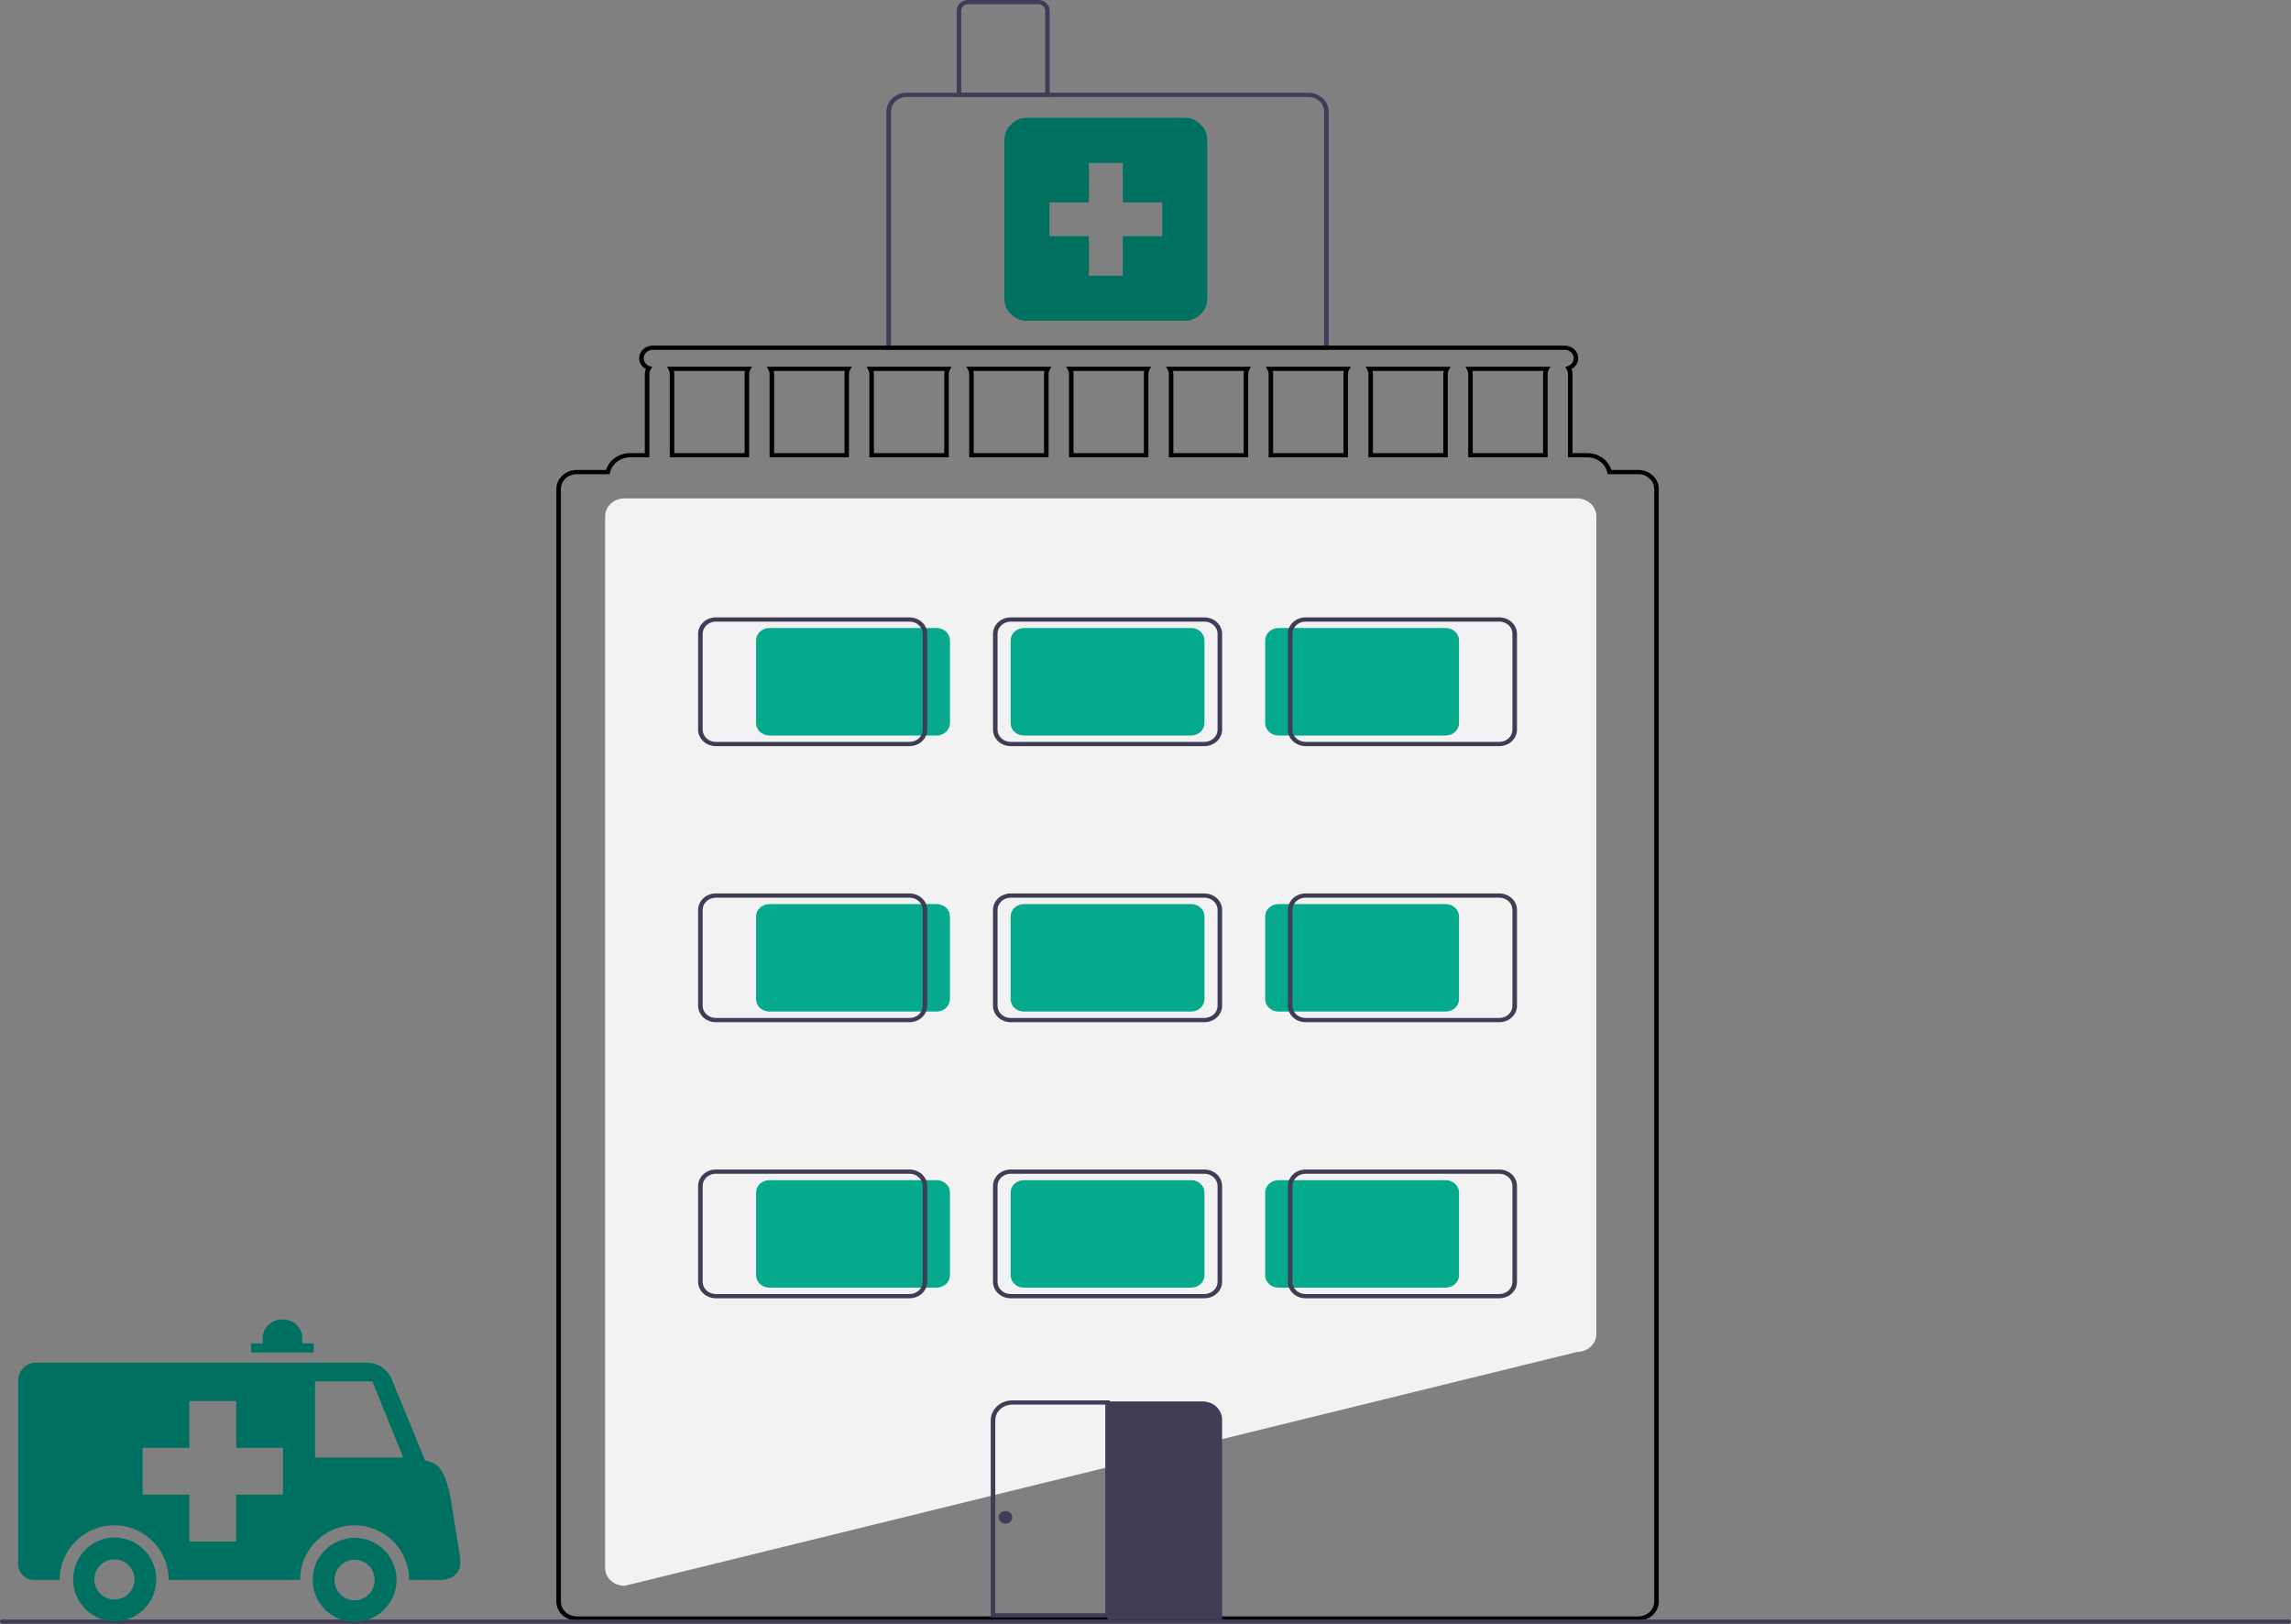 <svg width="491" height="348" viewBox="0 0 491 348" fill="none" xmlns="http://www.w3.org/2000/svg">
    <rect x="0" y="0" width="491" height="348" fill="#808080" stroke="none"/>
    <g clip-path="url(#clip0_71_106)">
        <path d="M233.375 59.083H240.625V50.625H249.083V43.375H240.625V34.917H233.375V43.375H224.917V50.625H233.375V59.083ZM220.083 68.75C218.754 68.75 217.616 68.277 216.669 67.331C215.723 66.384 215.25 65.246 215.25 63.917V30.083C215.25 28.754 215.723 27.616 216.669 26.669C217.616 25.723 218.754 25.25 220.083 25.25H253.917C255.246 25.25 256.384 25.723 257.331 26.669C258.277 27.616 258.75 28.754 258.75 30.083V63.917C258.75 65.246 258.277 66.384 257.331 67.331C256.384 68.277 255.246 68.75 253.917 68.75H220.083Z"
              fill="#007160"/>
        <path d="M133.852 339.842H133.82C132.725 339.841 131.674 339.436 130.9 338.717C130.125 337.997 129.689 337.021 129.688 336.004V110.646C129.689 109.629 130.125 108.653 130.9 107.933C131.674 107.214 132.725 106.809 133.82 106.808H337.998C339.094 106.809 340.144 107.214 340.919 107.933C341.694 108.653 342.129 109.629 342.131 110.646V285.874C342.129 286.887 341.698 287.858 340.93 288.577C340.162 289.295 339.12 289.704 338.03 289.713L133.852 339.842Z"
              fill="#F2F2F2"/>
        <path d="M284.766 74.968H189.969V23.936C189.971 22.858 190.432 21.825 191.252 21.063C192.072 20.301 193.184 19.872 194.344 19.871H280.391C281.551 19.872 282.663 20.301 283.483 21.063C284.303 21.825 284.765 22.858 284.766 23.936V74.968ZM190.941 74.065H283.794V23.936C283.793 23.098 283.434 22.294 282.796 21.701C282.158 21.109 281.293 20.775 280.391 20.774H194.344C193.442 20.775 192.577 21.109 191.939 21.701C191.301 22.294 190.942 23.098 190.941 23.936V74.065Z"
              fill="#3F3D56"/>
        <path d="M224.971 20.774H205.039V2.258C205.04 1.659 205.297 1.085 205.752 0.662C206.208 0.239 206.826 0.001 207.47 0H222.54C223.185 0.001 223.803 0.239 224.258 0.662C224.714 1.085 224.97 1.659 224.971 2.258V20.774ZM206.012 19.871H223.999V2.258C223.998 1.899 223.845 1.554 223.571 1.3C223.298 1.046 222.927 0.904 222.54 0.903H207.47C207.084 0.904 206.713 1.046 206.439 1.3C206.166 1.554 206.012 1.899 206.012 2.258V19.871Z"
              fill="#3F3D56"/>
        <path d="M142.94 78.581L143.3 79.241C143.459 79.525 143.543 79.841 143.543 80.162V98.001H160.558V80.162C160.558 79.841 160.641 79.525 160.801 79.241L161.161 78.581H142.94ZM159.586 80.162V97.098H144.515V80.162C144.515 79.934 144.486 79.706 144.428 79.485H159.673C159.615 79.706 159.585 79.934 159.586 80.162ZM164.33 78.581L164.69 79.241C164.849 79.525 164.933 79.841 164.933 80.162V98.001H181.948V80.162C181.948 79.841 182.031 79.525 182.191 79.241L182.551 78.581H164.33ZM180.976 80.162V97.098H165.905V80.162C165.906 79.934 165.876 79.706 165.818 79.485H181.063C181.005 79.706 180.975 79.934 180.976 80.162ZM185.72 78.581L186.08 79.241C186.24 79.525 186.323 79.841 186.323 80.162V98.001H203.338V80.162C203.338 79.841 203.422 79.525 203.581 79.241L203.941 78.581H185.72ZM202.366 80.162V97.098H187.295V80.162C187.296 79.934 187.266 79.706 187.208 79.485H202.453C202.395 79.706 202.365 79.934 202.366 80.162ZM207.11 78.581L207.47 79.241C207.63 79.525 207.713 79.841 207.713 80.162V98.001H224.728V80.162C224.728 79.841 224.812 79.525 224.971 79.241L225.331 78.581H207.11ZM223.756 80.162V97.098H208.686V80.162C208.686 79.934 208.656 79.706 208.598 79.485H223.843C223.785 79.706 223.756 79.934 223.756 80.162ZM228.5 78.581L228.86 79.241C229.02 79.525 229.103 79.841 229.103 80.162V98.001H246.118V80.162C246.118 79.841 246.202 79.525 246.361 79.241L246.721 78.581H228.5ZM245.146 80.162V97.098H230.076V80.162C230.076 79.934 230.046 79.706 229.988 79.485H245.234C245.175 79.706 245.146 79.934 245.146 80.162ZM249.891 78.581L250.25 79.241C250.41 79.525 250.493 79.841 250.493 80.162V98.001H267.508V80.162C267.509 79.841 267.592 79.525 267.751 79.241L268.111 78.581H249.891ZM266.536 80.162V97.098H251.466V80.162C251.466 79.934 251.437 79.706 251.378 79.485H266.624C266.565 79.706 266.536 79.934 266.536 80.162ZM271.281 78.581L271.64 79.241C271.8 79.525 271.883 79.841 271.884 80.162V98.001H288.898V80.162C288.899 79.841 288.982 79.525 289.141 79.241L289.501 78.581H271.281ZM287.926 80.162V97.098H272.856V80.162C272.856 79.934 272.827 79.706 272.768 79.485H288.014C287.955 79.706 287.926 79.934 287.926 80.162ZM292.671 78.581L293.031 79.241C293.19 79.525 293.273 79.841 293.274 80.162V98.001H310.289V80.162C310.289 79.841 310.372 79.525 310.532 79.241L310.891 78.581H292.671ZM309.316 80.162V97.098H294.246V80.162C294.246 79.934 294.217 79.706 294.158 79.485H309.404C309.345 79.706 309.316 79.934 309.316 80.162ZM314.061 78.581L314.421 79.241C314.58 79.525 314.664 79.841 314.664 80.162V98.001H331.679V80.162C331.679 79.841 331.762 79.525 331.922 79.241L332.282 78.581H314.061ZM330.706 80.162V97.098H315.636V80.162C315.636 79.934 315.607 79.706 315.548 79.485H330.794C330.735 79.706 330.706 79.934 330.706 80.162ZM314.061 78.581L314.421 79.241C314.58 79.525 314.664 79.841 314.664 80.162V98.001H331.679V80.162C331.679 79.841 331.762 79.525 331.922 79.241L332.282 78.581H314.061ZM330.706 80.162V97.098H315.636V80.162C315.636 79.934 315.607 79.706 315.548 79.485H330.794C330.735 79.706 330.706 79.934 330.706 80.162ZM292.671 78.581L293.031 79.241C293.19 79.525 293.273 79.841 293.274 80.162V98.001H310.289V80.162C310.289 79.841 310.372 79.525 310.532 79.241L310.891 78.581H292.671ZM309.316 80.162V97.098H294.246V80.162C294.246 79.934 294.217 79.706 294.158 79.485H309.404C309.345 79.706 309.316 79.934 309.316 80.162ZM271.281 78.581L271.64 79.241C271.8 79.525 271.883 79.841 271.884 80.162V98.001H288.898V80.162C288.899 79.841 288.982 79.525 289.141 79.241L289.501 78.581H271.281ZM287.926 80.162V97.098H272.856V80.162C272.856 79.934 272.827 79.706 272.768 79.485H288.014C287.955 79.706 287.926 79.934 287.926 80.162ZM249.891 78.581L250.25 79.241C250.41 79.525 250.493 79.841 250.493 80.162V98.001H267.508V80.162C267.509 79.841 267.592 79.525 267.751 79.241L268.111 78.581H249.891ZM266.536 80.162V97.098H251.466V80.162C251.466 79.934 251.437 79.706 251.378 79.485H266.624C266.565 79.706 266.536 79.934 266.536 80.162ZM228.5 78.581L228.86 79.241C229.02 79.525 229.103 79.841 229.103 80.162V98.001H246.118V80.162C246.118 79.841 246.202 79.525 246.361 79.241L246.721 78.581H228.5ZM245.146 80.162V97.098H230.076V80.162C230.076 79.934 230.046 79.706 229.988 79.485H245.234C245.175 79.706 245.146 79.934 245.146 80.162ZM207.11 78.581L207.47 79.241C207.63 79.525 207.713 79.841 207.713 80.162V98.001H224.728V80.162C224.728 79.841 224.812 79.525 224.971 79.241L225.331 78.581H207.11ZM223.756 80.162V97.098H208.686V80.162C208.686 79.934 208.656 79.706 208.598 79.485H223.843C223.785 79.706 223.756 79.934 223.756 80.162ZM185.72 78.581L186.08 79.241C186.24 79.525 186.323 79.841 186.323 80.162V98.001H203.338V80.162C203.338 79.841 203.422 79.525 203.581 79.241L203.941 78.581H185.72ZM202.366 80.162V97.098H187.295V80.162C187.296 79.934 187.266 79.706 187.208 79.485H202.453C202.395 79.706 202.365 79.934 202.366 80.162ZM164.33 78.581L164.69 79.241C164.849 79.525 164.933 79.841 164.933 80.162V98.001H181.948V80.162C181.948 79.841 182.031 79.525 182.191 79.241L182.551 78.581H164.33ZM180.976 80.162V97.098H165.905V80.162C165.906 79.934 165.876 79.706 165.818 79.485H181.063C181.005 79.706 180.975 79.934 180.976 80.162ZM142.94 78.581L143.3 79.241C143.459 79.525 143.543 79.841 143.543 80.162V98.001H160.558V80.162C160.558 79.841 160.641 79.525 160.801 79.241L161.161 78.581H142.94ZM159.586 80.162V97.098H144.515V80.162C144.515 79.934 144.486 79.706 144.428 79.485H159.673C159.615 79.706 159.585 79.934 159.586 80.162ZM314.061 78.581L314.421 79.241C314.58 79.525 314.664 79.841 314.664 80.162V98.001H331.679V80.162C331.679 79.841 331.762 79.525 331.922 79.241L332.282 78.581H314.061ZM330.706 80.162V97.098H315.636V80.162C315.636 79.934 315.607 79.706 315.548 79.485H330.794C330.735 79.706 330.706 79.934 330.706 80.162ZM292.671 78.581L293.031 79.241C293.19 79.525 293.273 79.841 293.274 80.162V98.001H310.289V80.162C310.289 79.841 310.372 79.525 310.532 79.241L310.891 78.581H292.671ZM309.316 80.162V97.098H294.246V80.162C294.246 79.934 294.217 79.706 294.158 79.485H309.404C309.345 79.706 309.316 79.934 309.316 80.162ZM271.281 78.581L271.64 79.241C271.8 79.525 271.883 79.841 271.884 80.162V98.001H288.898V80.162C288.899 79.841 288.982 79.525 289.141 79.241L289.501 78.581H271.281ZM287.926 80.162V97.098H272.856V80.162C272.856 79.934 272.827 79.706 272.768 79.485H288.014C287.955 79.706 287.926 79.934 287.926 80.162ZM249.891 78.581L250.25 79.241C250.41 79.525 250.493 79.841 250.493 80.162V98.001H267.508V80.162C267.509 79.841 267.592 79.525 267.751 79.241L268.111 78.581H249.891ZM266.536 80.162V97.098H251.466V80.162C251.466 79.934 251.437 79.706 251.378 79.485H266.624C266.565 79.706 266.536 79.934 266.536 80.162ZM228.5 78.581L228.86 79.241C229.02 79.525 229.103 79.841 229.103 80.162V98.001H246.118V80.162C246.118 79.841 246.202 79.525 246.361 79.241L246.721 78.581H228.5ZM245.146 80.162V97.098H230.076V80.162C230.076 79.934 230.046 79.706 229.988 79.485H245.234C245.175 79.706 245.146 79.934 245.146 80.162ZM207.11 78.581L207.47 79.241C207.63 79.525 207.713 79.841 207.713 80.162V98.001H224.728V80.162C224.728 79.841 224.812 79.525 224.971 79.241L225.331 78.581H207.11ZM223.756 80.162V97.098H208.686V80.162C208.686 79.934 208.656 79.706 208.598 79.485H223.843C223.785 79.706 223.756 79.934 223.756 80.162ZM185.72 78.581L186.08 79.241C186.24 79.525 186.323 79.841 186.323 80.162V98.001H203.338V80.162C203.338 79.841 203.422 79.525 203.581 79.241L203.941 78.581H185.72ZM202.366 80.162V97.098H187.295V80.162C187.296 79.934 187.266 79.706 187.208 79.485H202.453C202.395 79.706 202.365 79.934 202.366 80.162ZM164.33 78.581L164.69 79.241C164.849 79.525 164.933 79.841 164.933 80.162V98.001H181.948V80.162C181.948 79.841 182.031 79.525 182.191 79.241L182.551 78.581H164.33ZM180.976 80.162V97.098H165.905V80.162C165.906 79.934 165.876 79.706 165.818 79.485H181.063C181.005 79.706 180.975 79.934 180.976 80.162ZM142.94 78.581L143.3 79.241C143.459 79.525 143.543 79.841 143.543 80.162V98.001H160.558V80.162C160.558 79.841 160.641 79.525 160.801 79.241L161.161 78.581H142.94ZM159.586 80.162V97.098H144.515V80.162C144.515 79.934 144.486 79.706 144.428 79.485H159.673C159.615 79.706 159.585 79.934 159.586 80.162ZM314.061 78.581L314.421 79.241C314.58 79.525 314.664 79.841 314.664 80.162V98.001H331.679V80.162C331.679 79.841 331.762 79.525 331.922 79.241L332.282 78.581H314.061ZM330.706 80.162V97.098H315.636V80.162C315.636 79.934 315.607 79.706 315.548 79.485H330.794C330.735 79.706 330.706 79.934 330.706 80.162ZM292.671 78.581L293.031 79.241C293.19 79.525 293.273 79.841 293.274 80.162V98.001H310.289V80.162C310.289 79.841 310.372 79.525 310.532 79.241L310.891 78.581H292.671ZM309.316 80.162V97.098H294.246V80.162C294.246 79.934 294.217 79.706 294.158 79.485H309.404C309.345 79.706 309.316 79.934 309.316 80.162ZM271.281 78.581L271.64 79.241C271.8 79.525 271.883 79.841 271.884 80.162V98.001H288.898V80.162C288.899 79.841 288.982 79.525 289.141 79.241L289.501 78.581H271.281ZM287.926 80.162V97.098H272.856V80.162C272.856 79.934 272.827 79.706 272.768 79.485H288.014C287.955 79.706 287.926 79.934 287.926 80.162ZM249.891 78.581L250.25 79.241C250.41 79.525 250.493 79.841 250.493 80.162V98.001H267.508V80.162C267.509 79.841 267.592 79.525 267.751 79.241L268.111 78.581H249.891ZM266.536 80.162V97.098H251.466V80.162C251.466 79.934 251.437 79.706 251.378 79.485H266.624C266.565 79.706 266.536 79.934 266.536 80.162ZM228.5 78.581L228.86 79.241C229.02 79.525 229.103 79.841 229.103 80.162V98.001H246.118V80.162C246.118 79.841 246.202 79.525 246.361 79.241L246.721 78.581H228.5ZM245.146 80.162V97.098H230.076V80.162C230.076 79.934 230.046 79.706 229.988 79.485H245.234C245.175 79.706 245.146 79.934 245.146 80.162ZM207.11 78.581L207.47 79.241C207.63 79.525 207.713 79.841 207.713 80.162V98.001H224.728V80.162C224.728 79.841 224.812 79.525 224.971 79.241L225.331 78.581H207.11ZM223.756 80.162V97.098H208.686V80.162C208.686 79.934 208.656 79.706 208.598 79.485H223.843C223.785 79.706 223.756 79.934 223.756 80.162ZM185.72 78.581L186.08 79.241C186.24 79.525 186.323 79.841 186.323 80.162V98.001H203.338V80.162C203.338 79.841 203.422 79.525 203.581 79.241L203.941 78.581H185.72ZM202.366 80.162V97.098H187.295V80.162C187.296 79.934 187.266 79.706 187.208 79.485H202.453C202.395 79.706 202.365 79.934 202.366 80.162ZM164.33 78.581L164.69 79.241C164.849 79.525 164.933 79.841 164.933 80.162V98.001H181.948V80.162C181.948 79.841 182.031 79.525 182.191 79.241L182.551 78.581H164.33ZM180.976 80.162V97.098H165.905V80.162C165.906 79.934 165.876 79.706 165.818 79.485H181.063C181.005 79.706 180.975 79.934 180.976 80.162ZM142.94 78.581L143.3 79.241C143.459 79.525 143.543 79.841 143.543 80.162V98.001H160.558V80.162C160.558 79.841 160.641 79.525 160.801 79.241L161.161 78.581H142.94ZM159.586 80.162V97.098H144.515V80.162C144.515 79.934 144.486 79.706 144.428 79.485H159.673C159.615 79.706 159.585 79.934 159.586 80.162ZM314.061 78.581L314.421 79.241C314.58 79.525 314.664 79.841 314.664 80.162V98.001H331.679V80.162C331.679 79.841 331.762 79.525 331.922 79.241L332.282 78.581H314.061ZM330.706 80.162V97.098H315.636V80.162C315.636 79.934 315.607 79.706 315.548 79.485H330.794C330.735 79.706 330.706 79.934 330.706 80.162ZM292.671 78.581L293.031 79.241C293.19 79.525 293.273 79.841 293.274 80.162V98.001H310.289V80.162C310.289 79.841 310.372 79.525 310.532 79.241L310.891 78.581H292.671ZM309.316 80.162V97.098H294.246V80.162C294.246 79.934 294.217 79.706 294.158 79.485H309.404C309.345 79.706 309.316 79.934 309.316 80.162ZM271.281 78.581L271.64 79.241C271.8 79.525 271.883 79.841 271.884 80.162V98.001H288.898V80.162C288.899 79.841 288.982 79.525 289.141 79.241L289.501 78.581H271.281ZM287.926 80.162V97.098H272.856V80.162C272.856 79.934 272.827 79.706 272.768 79.485H288.014C287.955 79.706 287.926 79.934 287.926 80.162ZM249.891 78.581L250.25 79.241C250.41 79.525 250.493 79.841 250.493 80.162V98.001H267.508V80.162C267.509 79.841 267.592 79.525 267.751 79.241L268.111 78.581H249.891ZM266.536 80.162V97.098H251.466V80.162C251.466 79.934 251.437 79.706 251.378 79.485H266.624C266.565 79.706 266.536 79.934 266.536 80.162ZM228.5 78.581L228.86 79.241C229.02 79.525 229.103 79.841 229.103 80.162V98.001H246.118V80.162C246.118 79.841 246.202 79.525 246.361 79.241L246.721 78.581H228.5ZM245.146 80.162V97.098H230.076V80.162C230.076 79.934 230.046 79.706 229.988 79.485H245.234C245.175 79.706 245.146 79.934 245.146 80.162ZM207.11 78.581L207.47 79.241C207.63 79.525 207.713 79.841 207.713 80.162V98.001H224.728V80.162C224.728 79.841 224.812 79.525 224.971 79.241L225.331 78.581H207.11ZM223.756 80.162V97.098H208.686V80.162C208.686 79.934 208.656 79.706 208.598 79.485H223.843C223.785 79.706 223.756 79.934 223.756 80.162ZM185.72 78.581L186.08 79.241C186.24 79.525 186.323 79.841 186.323 80.162V98.001H203.338V80.162C203.338 79.841 203.422 79.525 203.581 79.241L203.941 78.581H185.72ZM202.366 80.162V97.098H187.295V80.162C187.296 79.934 187.266 79.706 187.208 79.485H202.453C202.395 79.706 202.365 79.934 202.366 80.162ZM164.33 78.581L164.69 79.241C164.849 79.525 164.933 79.841 164.933 80.162V98.001H181.948V80.162C181.948 79.841 182.031 79.525 182.191 79.241L182.551 78.581H164.33ZM180.976 80.162V97.098H165.905V80.162C165.906 79.934 165.876 79.706 165.818 79.485H181.063C181.005 79.706 180.975 79.934 180.976 80.162ZM142.94 78.581L143.3 79.241C143.459 79.525 143.543 79.841 143.543 80.162V98.001H160.558V80.162C160.558 79.841 160.641 79.525 160.801 79.241L161.161 78.581H142.94ZM159.586 80.162V97.098H144.515V80.162C144.515 79.934 144.486 79.706 144.428 79.485H159.673C159.615 79.706 159.585 79.934 159.586 80.162ZM314.061 78.581L314.421 79.241C314.58 79.525 314.664 79.841 314.664 80.162V98.001H331.679V80.162C331.679 79.841 331.762 79.525 331.922 79.241L332.282 78.581H314.061ZM330.706 80.162V97.098H315.636V80.162C315.636 79.934 315.607 79.706 315.548 79.485H330.794C330.735 79.706 330.706 79.934 330.706 80.162ZM293.031 79.241C293.19 79.525 293.273 79.841 293.274 80.162V98.001H310.289V80.162C310.289 79.841 310.372 79.525 310.532 79.241L310.891 78.581H292.671L293.031 79.241ZM309.404 79.485C309.345 79.706 309.316 79.934 309.316 80.162V97.098H294.246V80.162C294.246 79.934 294.217 79.706 294.158 79.485H309.404ZM271.64 79.241C271.8 79.525 271.883 79.841 271.884 80.162V98.001H288.898V80.162C288.899 79.841 288.982 79.525 289.141 79.241L289.501 78.581H271.281L271.64 79.241ZM288.014 79.485C287.955 79.706 287.926 79.934 287.926 80.162V97.098H272.856V80.162C272.856 79.934 272.827 79.706 272.768 79.485H288.014ZM250.25 79.241C250.41 79.525 250.493 79.841 250.493 80.162V98.001H267.508V80.162C267.509 79.841 267.592 79.525 267.751 79.241L268.111 78.581H249.891L250.25 79.241ZM266.624 79.485C266.565 79.706 266.536 79.934 266.536 80.162V97.098H251.466V80.162C251.466 79.934 251.437 79.706 251.378 79.485H266.624ZM228.86 79.241C229.02 79.525 229.103 79.841 229.103 80.162V98.001H246.118V80.162C246.118 79.841 246.202 79.525 246.361 79.241L246.721 78.581H228.5L228.86 79.241ZM245.234 79.485C245.175 79.706 245.146 79.934 245.146 80.162V97.098H230.076V80.162C230.076 79.934 230.046 79.706 229.988 79.485H245.234ZM207.47 79.241C207.63 79.525 207.713 79.841 207.713 80.162V98.001H224.728V80.162C224.728 79.841 224.812 79.525 224.971 79.241L225.331 78.581H207.11L207.47 79.241ZM223.843 79.485C223.785 79.706 223.756 79.934 223.756 80.162V97.098H208.686V80.162C208.686 79.934 208.656 79.706 208.598 79.485H223.843ZM186.08 79.241C186.24 79.525 186.323 79.841 186.323 80.162V98.001H203.338V80.162C203.338 79.841 203.422 79.525 203.581 79.241L203.941 78.581H185.72L186.08 79.241ZM202.453 79.485C202.395 79.706 202.365 79.934 202.366 80.162V97.098H187.295V80.162C187.296 79.934 187.266 79.706 187.208 79.485H202.453ZM164.69 79.241C164.849 79.525 164.933 79.841 164.933 80.162V98.001H181.948V80.162C181.948 79.841 182.031 79.525 182.191 79.241L182.551 78.581H164.33L164.69 79.241ZM181.063 79.485C181.005 79.706 180.975 79.934 180.976 80.162V97.098H165.905V80.162C165.906 79.934 165.876 79.706 165.818 79.485H181.063ZM143.3 79.241C143.459 79.525 143.543 79.841 143.543 80.162V98.001H160.558V80.162C160.558 79.841 160.641 79.525 160.801 79.241L161.161 78.581H142.94L143.3 79.241ZM159.673 79.485C159.615 79.706 159.585 79.934 159.586 80.162V97.098H144.515V80.162C144.515 79.934 144.486 79.706 144.428 79.485H159.673ZM314.421 79.241C314.58 79.525 314.664 79.841 314.664 80.162V98.001H331.679V80.162C331.679 79.841 331.762 79.525 331.922 79.241L332.282 78.581H314.061L314.421 79.241ZM330.794 79.485C330.735 79.706 330.706 79.934 330.706 80.162V97.098H315.636V80.162C315.636 79.934 315.607 79.706 315.548 79.485H330.794ZM293.031 79.241C293.19 79.525 293.273 79.841 293.274 80.162V98.001H310.289V80.162C310.289 79.841 310.372 79.525 310.532 79.241L310.891 78.581H292.671L293.031 79.241ZM309.404 79.485C309.345 79.706 309.316 79.934 309.316 80.162V97.098H294.246V80.162C294.246 79.934 294.217 79.706 294.158 79.485H309.404ZM271.64 79.241C271.8 79.525 271.883 79.841 271.884 80.162V98.001H288.898V80.162C288.899 79.841 288.982 79.525 289.141 79.241L289.501 78.581H271.281L271.64 79.241ZM288.014 79.485C287.955 79.706 287.926 79.934 287.926 80.162V97.098H272.856V80.162C272.856 79.934 272.827 79.706 272.768 79.485H288.014ZM250.25 79.241C250.41 79.525 250.493 79.841 250.493 80.162V98.001H267.508V80.162C267.509 79.841 267.592 79.525 267.751 79.241L268.111 78.581H249.891L250.25 79.241ZM266.624 79.485C266.565 79.706 266.536 79.934 266.536 80.162V97.098H251.466V80.162C251.466 79.934 251.437 79.706 251.378 79.485H266.624ZM228.86 79.241C229.02 79.525 229.103 79.841 229.103 80.162V98.001H246.118V80.162C246.118 79.841 246.202 79.525 246.361 79.241L246.721 78.581H228.5L228.86 79.241ZM245.234 79.485C245.175 79.706 245.146 79.934 245.146 80.162V97.098H230.076V80.162C230.076 79.934 230.046 79.706 229.988 79.485H245.234ZM207.47 79.241C207.63 79.525 207.713 79.841 207.713 80.162V98.001H224.728V80.162C224.728 79.841 224.812 79.525 224.971 79.241L225.331 78.581H207.11L207.47 79.241ZM223.843 79.485C223.785 79.706 223.756 79.934 223.756 80.162V97.098H208.686V80.162C208.686 79.934 208.656 79.706 208.598 79.485H223.843ZM186.08 79.241C186.24 79.525 186.323 79.841 186.323 80.162V98.001H203.338V80.162C203.338 79.841 203.422 79.525 203.581 79.241L203.941 78.581H185.72L186.08 79.241ZM202.453 79.485C202.395 79.706 202.365 79.934 202.366 80.162V97.098H187.295V80.162C187.296 79.934 187.266 79.706 187.208 79.485H202.453ZM164.69 79.241C164.849 79.525 164.933 79.841 164.933 80.162V98.001H181.948V80.162C181.948 79.841 182.031 79.525 182.191 79.241L182.551 78.581H164.33L164.69 79.241ZM181.063 79.485C181.005 79.706 180.975 79.934 180.976 80.162V97.098H165.905V80.162C165.906 79.934 165.876 79.706 165.818 79.485H181.063ZM143.3 79.241C143.459 79.525 143.543 79.841 143.543 80.162V98.001H160.558V80.162C160.558 79.841 160.641 79.525 160.801 79.241L161.161 78.581H142.94L143.3 79.241ZM159.673 79.485C159.615 79.706 159.585 79.934 159.586 80.162V97.098H144.515V80.162C144.515 79.934 144.486 79.706 144.428 79.485H159.673ZM351.124 100.711H345.329C345.01 99.672 344.335 98.757 343.408 98.106C342.48 97.454 341.349 97.1 340.186 97.098H337.026V80.162C337.027 79.799 336.953 79.438 336.807 79.101C337.358 78.799 337.787 78.338 338.027 77.788C338.268 77.238 338.307 76.629 338.138 76.056C337.97 75.484 337.603 74.978 337.094 74.618C336.586 74.258 335.964 74.064 335.325 74.065H139.897C139.258 74.064 138.636 74.258 138.127 74.618C137.619 74.978 137.252 75.484 137.083 76.056C136.915 76.629 136.954 77.238 137.194 77.788C137.435 78.338 137.863 78.799 138.414 79.101C138.268 79.438 138.194 79.799 138.195 80.162V97.098H135.036C133.872 97.1 132.742 97.454 131.814 98.106C130.886 98.757 130.212 99.672 129.892 100.711H123.611C122.451 100.712 121.34 101.141 120.519 101.903C119.699 102.665 119.238 103.698 119.236 104.775V343.229C119.239 344.307 119.7 345.339 120.52 346.101C121.34 346.862 122.452 347.291 123.611 347.294H351.124C352.284 347.292 353.396 346.864 354.216 346.102C355.036 345.34 355.498 344.307 355.499 343.229V104.775C355.498 103.698 355.036 102.665 354.216 101.903C353.396 101.141 352.284 100.712 351.124 100.711ZM354.527 343.229C354.526 343.875 354.313 344.504 353.916 345.034C353.519 345.563 352.957 345.968 352.306 346.192C351.928 346.325 351.528 346.393 351.124 346.391H123.611C123.208 346.393 122.807 346.325 122.43 346.192C121.778 345.968 121.217 345.563 120.819 345.034C120.422 344.504 120.209 343.875 120.208 343.229V104.775C120.209 103.937 120.568 103.133 121.206 102.541C121.844 101.948 122.709 101.615 123.611 101.614H130.67L130.748 101.253C130.952 100.336 131.49 99.512 132.271 98.92C133.051 98.328 134.028 98.003 135.036 98.001H139.168V80.162C139.168 79.794 139.275 79.434 139.479 79.119L139.78 78.654L139.231 78.464C138.802 78.319 138.441 78.039 138.212 77.671C137.984 77.304 137.902 76.874 137.982 76.456C138.062 76.038 138.297 75.66 138.648 75.388C138.998 75.116 139.44 74.967 139.897 74.968H335.325C335.781 74.967 336.224 75.116 336.574 75.388C336.924 75.66 337.16 76.038 337.239 76.456C337.319 76.874 337.237 77.304 337.009 77.671C336.781 78.039 336.42 78.319 335.991 78.464L335.441 78.654L335.743 79.119C335.946 79.434 336.054 79.794 336.054 80.162V98.001H340.186C341.194 98.003 342.17 98.328 342.951 98.92C343.732 99.512 344.269 100.336 344.474 101.253L344.552 101.614H351.124C352.026 101.615 352.891 101.948 353.529 102.541C354.167 103.133 354.526 103.937 354.527 104.775L354.527 343.229ZM142.94 78.581L143.3 79.241C143.459 79.525 143.543 79.841 143.543 80.162V98.001H160.558V80.162C160.558 79.841 160.641 79.525 160.801 79.241L161.161 78.581H142.94ZM159.586 80.162V97.098H144.515V80.162C144.515 79.934 144.486 79.706 144.428 79.485H159.673C159.615 79.706 159.585 79.934 159.586 80.162ZM164.33 78.581L164.69 79.241C164.849 79.525 164.933 79.841 164.933 80.162V98.001H181.948V80.162C181.948 79.841 182.031 79.525 182.191 79.241L182.551 78.581H164.33ZM180.976 80.162V97.098H165.905V80.162C165.906 79.934 165.876 79.706 165.818 79.485H181.063C181.005 79.706 180.975 79.934 180.976 80.162ZM185.72 78.581L186.08 79.241C186.24 79.525 186.323 79.841 186.323 80.162V98.001H203.338V80.162C203.338 79.841 203.422 79.525 203.581 79.241L203.941 78.581H185.72ZM202.366 80.162V97.098H187.295V80.162C187.296 79.934 187.266 79.706 187.208 79.485H202.453C202.395 79.706 202.365 79.934 202.366 80.162ZM207.11 78.581L207.47 79.241C207.63 79.525 207.713 79.841 207.713 80.162V98.001H224.728V80.162C224.728 79.841 224.812 79.525 224.971 79.241L225.331 78.581H207.11ZM223.756 80.162V97.098H208.686V80.162C208.686 79.934 208.656 79.706 208.598 79.485H223.843C223.785 79.706 223.756 79.934 223.756 80.162ZM228.5 78.581L228.86 79.241C229.02 79.525 229.103 79.841 229.103 80.162V98.001H246.118V80.162C246.118 79.841 246.202 79.525 246.361 79.241L246.721 78.581H228.5ZM245.146 80.162V97.098H230.076V80.162C230.076 79.934 230.046 79.706 229.988 79.485H245.234C245.175 79.706 245.146 79.934 245.146 80.162ZM249.891 78.581L250.25 79.241C250.41 79.525 250.493 79.841 250.493 80.162V98.001H267.508V80.162C267.509 79.841 267.592 79.525 267.751 79.241L268.111 78.581H249.891ZM266.536 80.162V97.098H251.466V80.162C251.466 79.934 251.437 79.706 251.378 79.485H266.624C266.565 79.706 266.536 79.934 266.536 80.162ZM271.281 78.581L271.64 79.241C271.8 79.525 271.883 79.841 271.884 80.162V98.001H288.898V80.162C288.899 79.841 288.982 79.525 289.141 79.241L289.501 78.581H271.281ZM287.926 80.162V97.098H272.856V80.162C272.856 79.934 272.827 79.706 272.768 79.485H288.014C287.955 79.706 287.926 79.934 287.926 80.162ZM292.671 78.581L293.031 79.241C293.19 79.525 293.273 79.841 293.274 80.162V98.001H310.289V80.162C310.289 79.841 310.372 79.525 310.532 79.241L310.891 78.581H292.671ZM309.316 80.162V97.098H294.246V80.162C294.246 79.934 294.217 79.706 294.158 79.485H309.404C309.345 79.706 309.316 79.934 309.316 80.162ZM314.061 78.581L314.421 79.241C314.58 79.525 314.664 79.841 314.664 80.162V98.001H331.679V80.162C331.679 79.841 331.762 79.525 331.922 79.241L332.282 78.581H314.061ZM330.706 80.162V97.098H315.636V80.162C315.636 79.934 315.607 79.706 315.548 79.485H330.794C330.735 79.706 330.706 79.934 330.706 80.162ZM142.94 78.581L143.3 79.241C143.459 79.525 143.543 79.841 143.543 80.162V98.001H160.558V80.162C160.558 79.841 160.641 79.525 160.801 79.241L161.161 78.581H142.94ZM159.586 80.162V97.098H144.515V80.162C144.515 79.934 144.486 79.706 144.428 79.485H159.673C159.615 79.706 159.585 79.934 159.586 80.162ZM164.33 78.581L164.69 79.241C164.849 79.525 164.933 79.841 164.933 80.162V98.001H181.948V80.162C181.948 79.841 182.031 79.525 182.191 79.241L182.551 78.581H164.33ZM180.976 80.162V97.098H165.905V80.162C165.906 79.934 165.876 79.706 165.818 79.485H181.063C181.005 79.706 180.975 79.934 180.976 80.162ZM185.72 78.581L186.08 79.241C186.24 79.525 186.323 79.841 186.323 80.162V98.001H203.338V80.162C203.338 79.841 203.422 79.525 203.581 79.241L203.941 78.581H185.72ZM202.366 80.162V97.098H187.295V80.162C187.296 79.934 187.266 79.706 187.208 79.485H202.453C202.395 79.706 202.365 79.934 202.366 80.162ZM207.11 78.581L207.47 79.241C207.63 79.525 207.713 79.841 207.713 80.162V98.001H224.728V80.162C224.728 79.841 224.812 79.525 224.971 79.241L225.331 78.581H207.11ZM223.756 80.162V97.098H208.686V80.162C208.686 79.934 208.656 79.706 208.598 79.485H223.843C223.785 79.706 223.756 79.934 223.756 80.162ZM228.5 78.581L228.86 79.241C229.02 79.525 229.103 79.841 229.103 80.162V98.001H246.118V80.162C246.118 79.841 246.202 79.525 246.361 79.241L246.721 78.581H228.5ZM245.146 80.162V97.098H230.076V80.162C230.076 79.934 230.046 79.706 229.988 79.485H245.234C245.175 79.706 245.146 79.934 245.146 80.162ZM249.891 78.581L250.25 79.241C250.41 79.525 250.493 79.841 250.493 80.162V98.001H267.508V80.162C267.509 79.841 267.592 79.525 267.751 79.241L268.111 78.581H249.891ZM266.536 80.162V97.098H251.466V80.162C251.466 79.934 251.437 79.706 251.378 79.485H266.624C266.565 79.706 266.536 79.934 266.536 80.162ZM271.281 78.581L271.64 79.241C271.8 79.525 271.883 79.841 271.884 80.162V98.001H288.898V80.162C288.899 79.841 288.982 79.525 289.141 79.241L289.501 78.581H271.281ZM287.926 80.162V97.098H272.856V80.162C272.856 79.934 272.827 79.706 272.768 79.485H288.014C287.955 79.706 287.926 79.934 287.926 80.162ZM292.671 78.581L293.031 79.241C293.19 79.525 293.273 79.841 293.274 80.162V98.001H310.289V80.162C310.289 79.841 310.372 79.525 310.532 79.241L310.891 78.581H292.671ZM309.316 80.162V97.098H294.246V80.162C294.246 79.934 294.217 79.706 294.158 79.485H309.404C309.345 79.706 309.316 79.934 309.316 80.162ZM314.061 78.581L314.421 79.241C314.58 79.525 314.664 79.841 314.664 80.162V98.001H331.679V80.162C331.679 79.841 331.762 79.525 331.922 79.241L332.282 78.581H314.061ZM330.706 80.162V97.098H315.636V80.162C315.636 79.934 315.607 79.706 315.548 79.485H330.794C330.735 79.706 330.706 79.934 330.706 80.162ZM142.94 78.581L143.3 79.241C143.459 79.525 143.543 79.841 143.543 80.162V98.001H160.558V80.162C160.558 79.841 160.641 79.525 160.801 79.241L161.161 78.581H142.94ZM159.586 80.162V97.098H144.515V80.162C144.515 79.934 144.486 79.706 144.428 79.485H159.673C159.615 79.706 159.585 79.934 159.586 80.162ZM164.33 78.581L164.69 79.241C164.849 79.525 164.933 79.841 164.933 80.162V98.001H181.948V80.162C181.948 79.841 182.031 79.525 182.191 79.241L182.551 78.581H164.33ZM180.976 80.162V97.098H165.905V80.162C165.906 79.934 165.876 79.706 165.818 79.485H181.063C181.005 79.706 180.975 79.934 180.976 80.162ZM185.72 78.581L186.08 79.241C186.24 79.525 186.323 79.841 186.323 80.162V98.001H203.338V80.162C203.338 79.841 203.422 79.525 203.581 79.241L203.941 78.581H185.72ZM202.366 80.162V97.098H187.295V80.162C187.296 79.934 187.266 79.706 187.208 79.485H202.453C202.395 79.706 202.365 79.934 202.366 80.162ZM207.11 78.581L207.47 79.241C207.63 79.525 207.713 79.841 207.713 80.162V98.001H224.728V80.162C224.728 79.841 224.812 79.525 224.971 79.241L225.331 78.581H207.11ZM223.756 80.162V97.098H208.686V80.162C208.686 79.934 208.656 79.706 208.598 79.485H223.843C223.785 79.706 223.756 79.934 223.756 80.162ZM228.5 78.581L228.86 79.241C229.02 79.525 229.103 79.841 229.103 80.162V98.001H246.118V80.162C246.118 79.841 246.202 79.525 246.361 79.241L246.721 78.581H228.5ZM245.146 80.162V97.098H230.076V80.162C230.076 79.934 230.046 79.706 229.988 79.485H245.234C245.175 79.706 245.146 79.934 245.146 80.162ZM249.891 78.581L250.25 79.241C250.41 79.525 250.493 79.841 250.493 80.162V98.001H267.508V80.162C267.509 79.841 267.592 79.525 267.751 79.241L268.111 78.581H249.891ZM266.536 80.162V97.098H251.466V80.162C251.466 79.934 251.437 79.706 251.378 79.485H266.624C266.565 79.706 266.536 79.934 266.536 80.162ZM271.281 78.581L271.64 79.241C271.8 79.525 271.883 79.841 271.884 80.162V98.001H288.898V80.162C288.899 79.841 288.982 79.525 289.141 79.241L289.501 78.581H271.281ZM287.926 80.162V97.098H272.856V80.162C272.856 79.934 272.827 79.706 272.768 79.485H288.014C287.955 79.706 287.926 79.934 287.926 80.162ZM292.671 78.581L293.031 79.241C293.19 79.525 293.273 79.841 293.274 80.162V98.001H310.289V80.162C310.289 79.841 310.372 79.525 310.532 79.241L310.891 78.581H292.671ZM309.316 80.162V97.098H294.246V80.162C294.246 79.934 294.217 79.706 294.158 79.485H309.404C309.345 79.706 309.316 79.934 309.316 80.162ZM314.061 78.581L314.421 79.241C314.58 79.525 314.664 79.841 314.664 80.162V98.001H331.679V80.162C331.679 79.841 331.762 79.525 331.922 79.241L332.282 78.581H314.061ZM330.706 80.162V97.098H315.636V80.162C315.636 79.934 315.607 79.706 315.548 79.485H330.794C330.735 79.706 330.706 79.934 330.706 80.162ZM142.94 78.581L143.3 79.241C143.459 79.525 143.543 79.841 143.543 80.162V98.001H160.558V80.162C160.558 79.841 160.641 79.525 160.801 79.241L161.161 78.581H142.94ZM159.586 80.162V97.098H144.515V80.162C144.515 79.934 144.486 79.706 144.428 79.485H159.673C159.615 79.706 159.585 79.934 159.586 80.162ZM164.33 78.581L164.69 79.241C164.849 79.525 164.933 79.841 164.933 80.162V98.001H181.948V80.162C181.948 79.841 182.031 79.525 182.191 79.241L182.551 78.581H164.33ZM180.976 80.162V97.098H165.905V80.162C165.906 79.934 165.876 79.706 165.818 79.485H181.063C181.005 79.706 180.975 79.934 180.976 80.162ZM185.72 78.581L186.08 79.241C186.24 79.525 186.323 79.841 186.323 80.162V98.001H203.338V80.162C203.338 79.841 203.422 79.525 203.581 79.241L203.941 78.581H185.72ZM202.366 80.162V97.098H187.295V80.162C187.296 79.934 187.266 79.706 187.208 79.485H202.453C202.395 79.706 202.365 79.934 202.366 80.162ZM207.11 78.581L207.47 79.241C207.63 79.525 207.713 79.841 207.713 80.162V98.001H224.728V80.162C224.728 79.841 224.812 79.525 224.971 79.241L225.331 78.581H207.11ZM223.756 80.162V97.098H208.686V80.162C208.686 79.934 208.656 79.706 208.598 79.485H223.843C223.785 79.706 223.756 79.934 223.756 80.162ZM228.5 78.581L228.86 79.241C229.02 79.525 229.103 79.841 229.103 80.162V98.001H246.118V80.162C246.118 79.841 246.202 79.525 246.361 79.241L246.721 78.581H228.5ZM245.146 80.162V97.098H230.076V80.162C230.076 79.934 230.046 79.706 229.988 79.485H245.234C245.175 79.706 245.146 79.934 245.146 80.162ZM249.891 78.581L250.25 79.241C250.41 79.525 250.493 79.841 250.493 80.162V98.001H267.508V80.162C267.509 79.841 267.592 79.525 267.751 79.241L268.111 78.581H249.891ZM266.536 80.162V97.098H251.466V80.162C251.466 79.934 251.437 79.706 251.378 79.485H266.624C266.565 79.706 266.536 79.934 266.536 80.162ZM271.281 78.581L271.64 79.241C271.8 79.525 271.883 79.841 271.884 80.162V98.001H288.898V80.162C288.899 79.841 288.982 79.525 289.141 79.241L289.501 78.581H271.281ZM287.926 80.162V97.098H272.856V80.162C272.856 79.934 272.827 79.706 272.768 79.485H288.014C287.955 79.706 287.926 79.934 287.926 80.162ZM292.671 78.581L293.031 79.241C293.19 79.525 293.273 79.841 293.274 80.162V98.001H310.289V80.162C310.289 79.841 310.372 79.525 310.532 79.241L310.891 78.581H292.671ZM309.316 80.162V97.098H294.246V80.162C294.246 79.934 294.217 79.706 294.158 79.485H309.404C309.345 79.706 309.316 79.934 309.316 80.162ZM314.061 78.581L314.421 79.241C314.58 79.525 314.664 79.841 314.664 80.162V98.001H331.679V80.162C331.679 79.841 331.762 79.525 331.922 79.241L332.282 78.581H314.061ZM330.706 80.162V97.098H315.636V80.162C315.636 79.934 315.607 79.706 315.548 79.485H330.794C330.735 79.706 330.706 79.934 330.706 80.162Z"
              fill="black"/>
        <path d="M200.738 157.615H164.889C164.134 157.614 163.41 157.335 162.876 156.839C162.342 156.343 162.042 155.67 162.041 154.969V137.228C162.042 136.526 162.342 135.854 162.876 135.358C163.41 134.862 164.134 134.583 164.889 134.582H200.738C201.493 134.583 202.217 134.862 202.751 135.358C203.285 135.854 203.585 136.526 203.586 137.228V154.969C203.585 155.67 203.285 156.343 202.751 156.839C202.217 157.335 201.493 157.614 200.738 157.615Z"
              fill="#05A98B"/>
        <path d="M255.292 157.615H219.443C218.688 157.614 217.964 157.335 217.43 156.839C216.896 156.343 216.596 155.67 216.595 154.969V137.228C216.596 136.526 216.896 135.854 217.43 135.358C217.964 134.862 218.688 134.583 219.443 134.582H255.292C256.047 134.583 256.771 134.862 257.305 135.358C257.839 135.854 258.139 136.526 258.14 137.228V154.969C258.139 155.67 257.839 156.343 257.305 156.839C256.771 157.335 256.047 157.614 255.292 157.615Z"
              fill="#05A98B"/>
        <path d="M309.847 157.615H273.997C273.242 157.614 272.518 157.335 271.984 156.839C271.451 156.343 271.15 155.67 271.149 154.969V137.228C271.15 136.526 271.451 135.854 271.984 135.358C272.518 134.862 273.242 134.583 273.997 134.582H309.847C310.602 134.583 311.326 134.862 311.859 135.358C312.393 135.854 312.694 136.526 312.695 137.228V154.969C312.694 155.67 312.393 156.343 311.859 156.839C311.326 157.335 310.602 157.614 309.847 157.615Z"
              fill="#05A98B"/>
        <path d="M200.738 216.776H164.889C164.134 216.776 163.41 216.497 162.876 216.001C162.342 215.505 162.042 214.832 162.041 214.131V196.39C162.042 195.688 162.342 195.016 162.876 194.52C163.41 194.024 164.134 193.745 164.889 193.744H200.738C201.493 193.745 202.217 194.024 202.751 194.52C203.285 195.016 203.585 195.688 203.586 196.39V214.131C203.585 214.832 203.285 215.505 202.751 216.001C202.217 216.497 201.493 216.776 200.738 216.776Z"
              fill="#05A98B"/>
        <path d="M255.292 216.776H219.443C218.688 216.776 217.964 216.497 217.43 216.001C216.896 215.505 216.596 214.832 216.595 214.131V196.39C216.596 195.688 216.896 195.016 217.43 194.52C217.964 194.024 218.688 193.745 219.443 193.744H255.292C256.047 193.745 256.771 194.024 257.305 194.52C257.839 195.016 258.139 195.688 258.14 196.39V214.131C258.139 214.832 257.839 215.505 257.305 216.001C256.771 216.497 256.047 216.776 255.292 216.776Z"
              fill="#05A98B"/>
        <path d="M309.847 216.776H273.997C273.242 216.776 272.518 216.497 271.984 216.001C271.451 215.505 271.15 214.832 271.149 214.131V196.39C271.15 195.688 271.451 195.016 271.984 194.52C272.518 194.024 273.242 193.745 273.997 193.744H309.847C310.602 193.745 311.326 194.024 311.859 194.52C312.393 195.016 312.694 195.688 312.695 196.39V214.131C312.694 214.832 312.393 215.505 311.859 216.001C311.326 216.497 310.602 216.776 309.847 216.776Z"
              fill="#05A98B"/>
        <path d="M200.738 275.938H164.889C164.134 275.937 163.41 275.658 162.876 275.163C162.342 274.667 162.042 273.994 162.041 273.293V255.551C162.042 254.85 162.342 254.177 162.876 253.682C163.41 253.186 164.134 252.907 164.889 252.906H200.738C201.493 252.907 202.217 253.186 202.751 253.682C203.285 254.177 203.585 254.85 203.586 255.551V273.293C203.585 273.994 203.285 274.667 202.751 275.163C202.217 275.658 201.493 275.937 200.738 275.938Z"
              fill="#05A98B"/>
        <path d="M255.292 275.938H219.443C218.688 275.937 217.964 275.658 217.43 275.163C216.896 274.667 216.596 273.994 216.595 273.293V255.551C216.596 254.85 216.896 254.177 217.43 253.682C217.964 253.186 218.688 252.907 219.443 252.906H255.292C256.047 252.907 256.771 253.186 257.305 253.682C257.839 254.177 258.139 254.85 258.14 255.551V273.293C258.139 273.994 257.839 274.667 257.305 275.163C256.771 275.658 256.047 275.937 255.292 275.938Z"
              fill="#05A98B"/>
        <path d="M309.847 275.938H273.997C273.242 275.937 272.518 275.658 271.984 275.163C271.451 274.667 271.15 273.994 271.149 273.293V255.551C271.15 254.85 271.451 254.177 271.984 253.682C272.518 253.186 273.242 252.907 273.997 252.906H309.847C310.602 252.907 311.326 253.186 311.859 253.682C312.393 254.177 312.694 254.85 312.695 255.551V273.293C312.694 273.994 312.393 274.667 311.859 275.163C311.326 275.658 310.602 275.937 309.847 275.938Z"
              fill="#05A98B"/>
        <path d="M194.934 159.891H153.405C152.401 159.89 151.439 159.519 150.73 158.86C150.02 158.2 149.621 157.307 149.62 156.374V135.822C149.621 134.89 150.02 133.996 150.73 133.337C151.439 132.678 152.401 132.307 153.405 132.306H194.934C195.938 132.307 196.9 132.678 197.61 133.337C198.319 133.996 198.719 134.89 198.72 135.822V156.374C198.719 157.307 198.319 158.201 197.61 158.86C196.9 159.519 195.938 159.89 194.934 159.891ZM153.405 133.209C152.659 133.21 151.944 133.485 151.417 133.975C150.889 134.465 150.593 135.129 150.592 135.822V156.374C150.593 157.067 150.889 157.731 151.417 158.221C151.944 158.711 152.659 158.987 153.405 158.988H194.934C195.68 158.987 196.395 158.711 196.923 158.221C197.45 157.731 197.747 157.067 197.747 156.374V135.822C197.747 135.129 197.45 134.465 196.923 133.975C196.395 133.485 195.68 133.21 194.934 133.209H153.405Z"
              fill="#3F3D56"/>
        <path d="M258.132 159.891H216.603C215.599 159.89 214.637 159.519 213.928 158.86C213.218 158.201 212.819 157.307 212.818 156.374V135.822C212.819 134.89 213.218 133.996 213.928 133.337C214.637 132.678 215.599 132.307 216.603 132.306H258.132C259.136 132.307 260.098 132.678 260.808 133.337C261.517 133.996 261.917 134.89 261.918 135.822V156.374C261.917 157.307 261.517 158.201 260.808 158.86C260.098 159.519 259.136 159.89 258.132 159.891ZM216.603 133.209C215.857 133.21 215.142 133.485 214.615 133.975C214.087 134.465 213.791 135.129 213.79 135.822V156.374C213.791 157.067 214.087 157.731 214.615 158.221C215.142 158.711 215.857 158.987 216.603 158.988H258.132C258.878 158.987 259.593 158.711 260.121 158.221C260.648 157.731 260.945 157.067 260.945 156.374V135.822C260.945 135.129 260.648 134.465 260.121 133.975C259.593 133.485 258.878 133.21 258.132 133.209H216.603Z"
              fill="#3F3D56"/>
        <path d="M321.33 159.891H279.801C278.797 159.89 277.835 159.519 277.126 158.86C276.416 158.201 276.017 157.307 276.016 156.374V135.822C276.017 134.89 276.416 133.996 277.126 133.337C277.835 132.678 278.797 132.307 279.801 132.306H321.33C322.334 132.307 323.296 132.678 324.006 133.337C324.715 133.996 325.115 134.89 325.116 135.822V156.374C325.115 157.307 324.715 158.201 324.006 158.86C323.296 159.519 322.334 159.89 321.33 159.891ZM279.801 133.209C279.055 133.21 278.34 133.485 277.813 133.975C277.285 134.465 276.989 135.129 276.988 135.822V156.374C276.989 157.067 277.285 157.731 277.813 158.221C278.34 158.711 279.055 158.987 279.801 158.988H321.33C322.076 158.987 322.791 158.711 323.319 158.221C323.846 157.731 324.143 157.067 324.143 156.374V135.822C324.143 135.129 323.846 134.465 323.319 133.975C322.791 133.485 322.076 133.21 321.33 133.209H279.801Z"
              fill="#3F3D56"/>
        <path d="M194.934 219.053H153.405C152.401 219.052 151.439 218.681 150.73 218.022C150.02 217.362 149.621 216.469 149.62 215.536V194.984C149.621 194.052 150.02 193.158 150.73 192.499C151.439 191.839 152.401 191.469 153.405 191.468H194.934C195.938 191.469 196.9 191.839 197.61 192.499C198.319 193.158 198.719 194.052 198.72 194.984V215.536C198.719 216.469 198.319 217.362 197.61 218.022C196.9 218.681 195.938 219.052 194.934 219.053ZM153.405 192.371C152.659 192.372 151.944 192.647 151.417 193.137C150.889 193.627 150.593 194.291 150.592 194.984V215.536C150.593 216.229 150.889 216.893 151.417 217.383C151.944 217.873 152.659 218.149 153.405 218.15H194.934C195.68 218.149 196.395 217.873 196.923 217.383C197.45 216.893 197.747 216.229 197.747 215.536V194.984C197.747 194.291 197.45 193.627 196.923 193.137C196.395 192.647 195.68 192.372 194.934 192.371H153.405Z"
              fill="#3F3D56"/>
        <path d="M258.132 219.053H216.603C215.599 219.052 214.637 218.681 213.928 218.022C213.218 217.362 212.819 216.469 212.818 215.536V194.984C212.819 194.052 213.218 193.158 213.928 192.499C214.637 191.839 215.599 191.469 216.603 191.468H258.132C259.136 191.469 260.098 191.839 260.808 192.499C261.517 193.158 261.917 194.052 261.918 194.984V215.536C261.917 216.469 261.517 217.362 260.808 218.022C260.098 218.681 259.136 219.052 258.132 219.053ZM216.603 192.371C215.857 192.372 215.142 192.647 214.615 193.137C214.087 193.627 213.791 194.291 213.79 194.984V215.536C213.791 216.229 214.087 216.893 214.615 217.383C215.142 217.873 215.857 218.149 216.603 218.15H258.132C258.878 218.149 259.593 217.873 260.121 217.383C260.648 216.893 260.945 216.229 260.945 215.536V194.984C260.945 194.291 260.648 193.627 260.121 193.137C259.593 192.647 258.878 192.372 258.132 192.371H216.603Z"
              fill="#3F3D56"/>
        <path d="M321.33 219.053H279.801C278.797 219.052 277.835 218.681 277.126 218.022C276.416 217.362 276.017 216.469 276.016 215.536V194.984C276.017 194.052 276.416 193.158 277.126 192.499C277.835 191.839 278.797 191.469 279.801 191.468H321.33C322.334 191.469 323.296 191.839 324.006 192.499C324.715 193.158 325.115 194.052 325.116 194.984V215.536C325.115 216.469 324.715 217.362 324.006 218.022C323.296 218.681 322.334 219.052 321.33 219.053ZM279.801 192.371C279.055 192.372 278.34 192.647 277.813 193.137C277.285 193.627 276.989 194.291 276.988 194.984V215.536C276.989 216.229 277.285 216.893 277.813 217.383C278.34 217.873 279.055 218.149 279.801 218.15H321.33C322.076 218.149 322.791 217.873 323.319 217.383C323.846 216.893 324.143 216.229 324.143 215.536V194.984C324.143 194.291 323.846 193.627 323.319 193.137C322.791 192.647 322.076 192.372 321.33 192.371H279.801Z"
              fill="#3F3D56"/>
        <path d="M194.934 278.215H153.405C152.401 278.214 151.439 277.843 150.73 277.183C150.02 276.524 149.621 275.63 149.62 274.698V254.146C149.621 253.214 150.02 252.32 150.73 251.661C151.439 251.001 152.401 250.63 153.405 250.629H194.934C195.938 250.63 196.9 251.001 197.61 251.661C198.319 252.32 198.719 253.214 198.72 254.146V274.698C198.719 275.63 198.319 276.524 197.61 277.184C196.9 277.843 195.938 278.214 194.934 278.215ZM153.405 251.533C152.659 251.533 151.944 251.809 151.417 252.299C150.889 252.789 150.593 253.453 150.592 254.146V274.698C150.593 275.391 150.889 276.055 151.417 276.545C151.944 277.035 152.659 277.311 153.405 277.311H194.934C195.68 277.311 196.395 277.035 196.923 276.545C197.45 276.055 197.747 275.391 197.747 274.698V254.146C197.747 253.453 197.45 252.789 196.923 252.299C196.395 251.809 195.68 251.533 194.934 251.533H153.405Z"
              fill="#3F3D56"/>
        <path d="M258.132 278.215H216.603C215.599 278.214 214.637 277.843 213.928 277.184C213.218 276.524 212.819 275.63 212.818 274.698V254.146C212.819 253.214 213.218 252.32 213.928 251.661C214.637 251.001 215.599 250.63 216.603 250.629H258.132C259.136 250.63 260.098 251.001 260.808 251.661C261.517 252.32 261.917 253.214 261.918 254.146V274.698C261.917 275.63 261.517 276.524 260.808 277.183C260.098 277.843 259.136 278.214 258.132 278.215ZM216.603 251.533C215.857 251.533 215.142 251.809 214.615 252.299C214.087 252.789 213.791 253.453 213.79 254.146V274.698C213.791 275.391 214.087 276.055 214.615 276.545C215.142 277.035 215.857 277.311 216.603 277.311H258.132C258.878 277.311 259.593 277.035 260.121 276.545C260.648 276.055 260.945 275.391 260.945 274.698V254.146C260.945 253.453 260.648 252.789 260.121 252.299C259.593 251.809 258.878 251.533 258.132 251.533H216.603Z"
              fill="#3F3D56"/>
        <path d="M321.33 278.215H279.801C278.797 278.214 277.835 277.843 277.126 277.184C276.416 276.524 276.017 275.63 276.016 274.698V254.146C276.017 253.214 276.416 252.32 277.126 251.661C277.835 251.001 278.797 250.63 279.801 250.629H321.33C322.334 250.63 323.296 251.001 324.006 251.661C324.715 252.32 325.115 253.214 325.116 254.146V274.698C325.115 275.63 324.715 276.524 324.006 277.183C323.296 277.843 322.334 278.214 321.33 278.215ZM279.801 251.533C279.055 251.533 278.34 251.809 277.813 252.299C277.285 252.789 276.989 253.453 276.988 254.146V274.698C276.989 275.391 277.285 276.055 277.813 276.545C278.34 277.035 279.055 277.311 279.801 277.311H321.33C322.076 277.311 322.791 277.035 323.319 276.545C323.846 276.055 324.143 275.391 324.143 274.698V254.146C324.143 253.453 323.846 252.789 323.319 252.299C322.791 251.809 322.076 251.533 321.33 251.533H279.801Z"
              fill="#3F3D56"/>
        <path d="M490.514 347.971H0.486C0.357 347.971 0.234 347.924 0.142 347.839C0.051 347.754 0 347.64 0 347.52C0 347.4 0.051 347.285 0.142 347.2C0.234 347.116 0.357 347.068 0.486 347.068H490.514C490.643 347.068 490.766 347.116 490.858 347.2C490.949 347.285 491 347.4 491 347.52C491 347.64 490.949 347.754 490.858 347.839C490.766 347.924 490.643 347.971 490.514 347.971Z"
              fill="#3F3D56"/>
        <path d="M261.918 304.259C261.931 303.229 261.503 302.235 260.728 301.498C259.954 300.76 258.895 300.338 257.786 300.326H237.368V347.068H261.918V304.259Z"
              fill="#3F3D56"/>
        <path d="M237.854 346.616H212.332V304.39C212.333 303.253 212.82 302.162 213.686 301.358C214.552 300.554 215.725 300.101 216.95 300.1H237.854V346.616ZM213.304 345.713H236.882V301.003H216.95C215.983 301.004 215.056 301.361 214.373 301.996C213.689 302.631 213.305 303.492 213.304 304.39V345.713Z"
              fill="#3F3D56"/>
        <path d="M215.491 326.52C216.297 326.52 216.95 325.913 216.95 325.165C216.95 324.416 216.297 323.81 215.491 323.81C214.686 323.81 214.033 324.416 214.033 325.165C214.033 325.913 214.686 326.52 215.491 326.52Z"
              fill="#3F3D56"/>
        <path d="M53.787 289.816V287.888H56.306V286.669C56.306 284.501 58.2 282.747 60.544 282.747C62.884 282.747 64.778 284.501 64.778 286.669V287.888H67.242V289.816H53.787ZM84.991 338.551C84.991 340.936 84.043 343.223 82.357 344.909C80.671 346.596 78.383 347.543 75.998 347.543C73.614 347.543 71.326 346.596 69.64 344.909C67.954 343.223 67.006 340.936 67.006 338.551C67.006 336.166 67.954 333.879 69.64 332.192C71.326 330.506 73.614 329.558 75.998 329.558C78.383 329.558 80.671 330.506 82.357 332.192C84.043 333.879 84.991 336.166 84.991 338.551ZM80.3 338.551C80.3 337.41 79.847 336.316 79.041 335.51C78.234 334.703 77.141 334.25 76 334.25C74.859 334.25 73.766 334.703 72.959 335.51C72.153 336.316 71.699 337.41 71.699 338.551C71.689 339.122 71.792 339.69 72.003 340.221C72.215 340.753 72.529 341.236 72.93 341.644C73.33 342.052 73.808 342.377 74.335 342.598C74.862 342.819 75.428 342.933 76 342.933C76.572 342.933 77.138 342.819 77.665 342.598C78.192 342.377 78.67 342.052 79.07 341.644C79.47 341.236 79.785 340.753 79.997 340.221C80.208 339.69 80.311 339.122 80.3 338.551ZM33.496 338.465C33.496 339.646 33.264 340.816 32.811 341.907C32.359 342.998 31.697 343.99 30.861 344.825C30.026 345.66 29.034 346.323 27.943 346.774C26.851 347.226 25.681 347.458 24.5 347.458C22.143 347.414 19.898 346.448 18.247 344.766C16.595 343.084 15.67 340.821 15.67 338.463C15.67 336.106 16.595 333.843 18.247 332.161C19.898 330.479 22.143 329.512 24.5 329.469C26.886 329.47 29.174 330.418 30.86 332.105C32.547 333.792 33.495 336.079 33.496 338.465ZM28.821 338.473C28.821 337.908 28.71 337.348 28.494 336.826C28.277 336.305 27.96 335.83 27.561 335.431C27.161 335.032 26.687 334.715 26.165 334.499C25.643 334.283 25.084 334.172 24.519 334.173C23.667 334.173 22.835 334.425 22.128 334.898C21.42 335.371 20.869 336.043 20.543 336.83C20.217 337.616 20.132 338.481 20.299 339.316C20.465 340.151 20.875 340.918 21.477 341.519C22.079 342.121 22.846 342.53 23.681 342.696C24.516 342.862 25.381 342.776 26.167 342.45C26.953 342.124 27.625 341.572 28.098 340.864C28.57 340.156 28.822 339.324 28.821 338.473Z"
              fill="#007160"/>
        <path d="M91.1 312.971C93.788 313.495 95.395 314.654 96.608 321.286L98.527 333.252C99.218 337.146 97.017 338.567 94.273 338.567H87.683C87.683 332.115 82.455 326.866 76.002 326.866C69.55 326.866 64.316 332.115 64.316 338.567H36.151C36.151 332.115 30.921 326.866 24.468 326.866C18.012 326.866 12.783 332.115 12.783 338.567H7.323C5.399 338.567 3.902 337.111 3.902 335.232V295.882C3.902 293.739 5.594 292.016 7.669 292.016H78.379C81.066 292.016 83.031 293.35 84.001 295.688L91.1 312.973V312.971ZM67.53 296.026V312.372H86.43L79.8 296.026H67.53ZM50.622 310.274V300.245H40.592V310.274H30.561V320.306H40.592V330.334H50.622V320.306H60.651V310.274H50.622Z"
              fill="#007160"/>
    </g>
    <defs>
        <clipPath id="clip0_71_106">
            <rect width="491" height="348" fill="white"/>
        </clipPath>
    </defs>
</svg>
